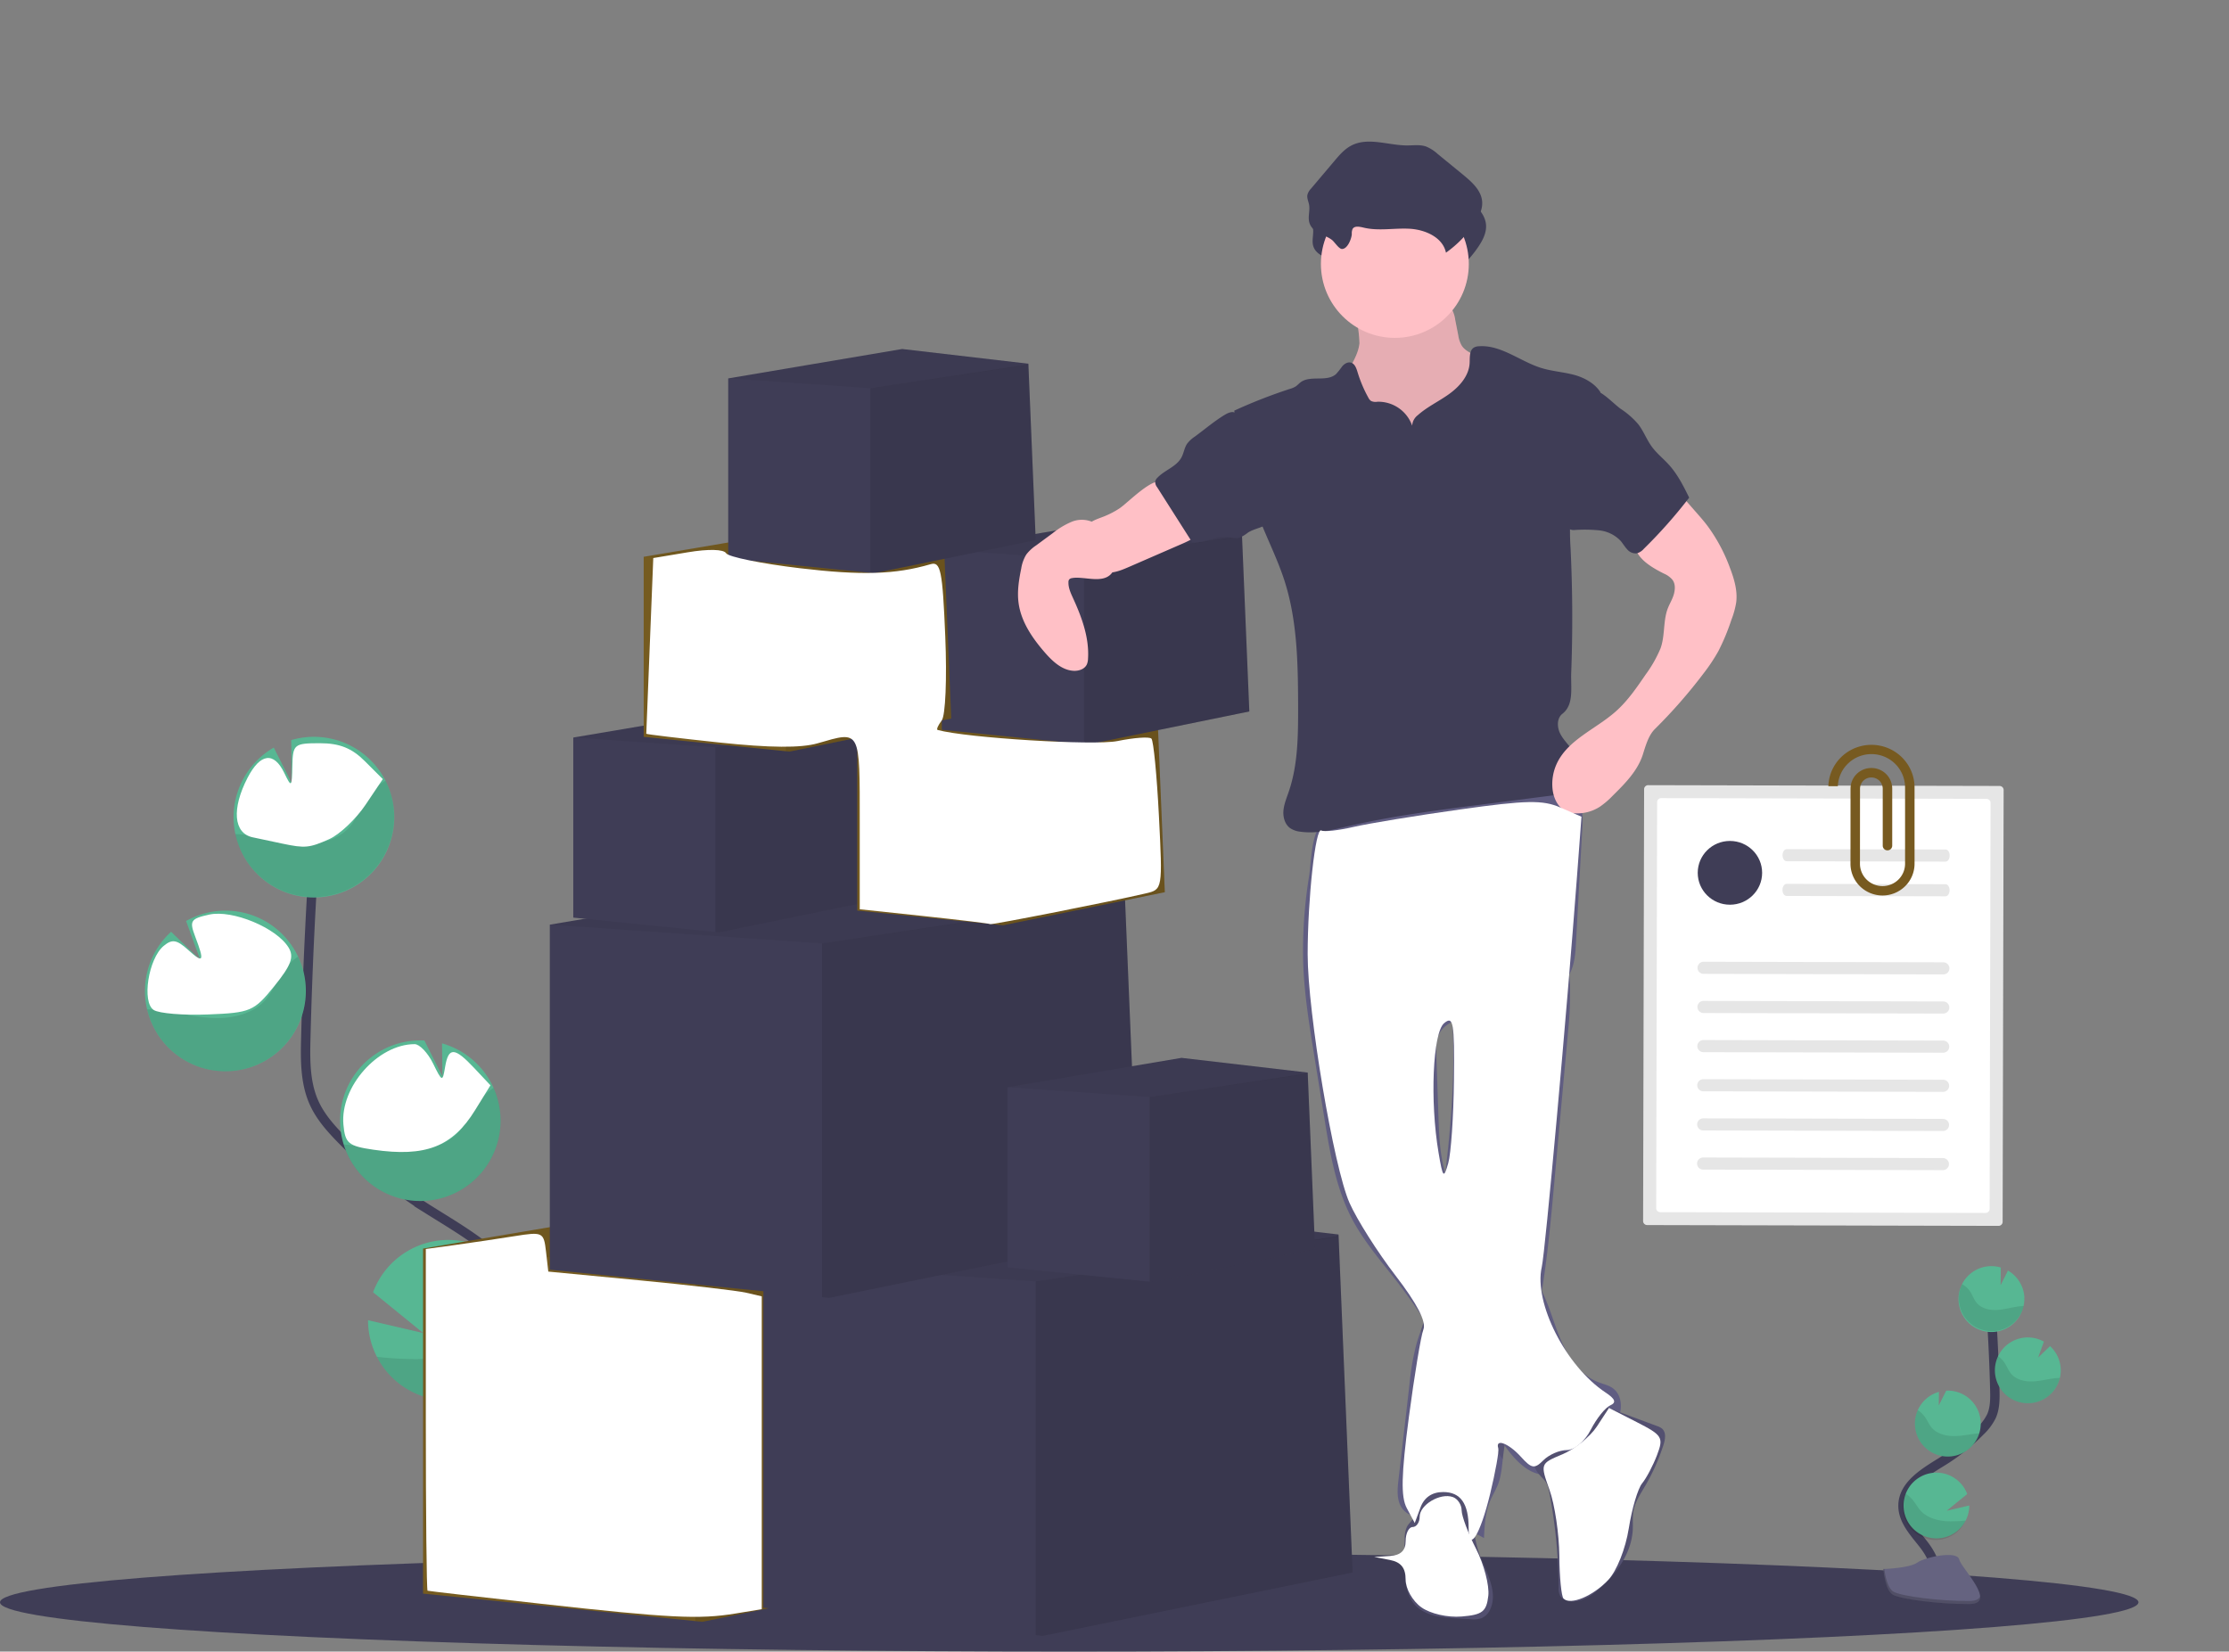 <?xml version="1.0" encoding="UTF-8" standalone="no"?>
<svg
   xmlns:dc="http://purl.org/dc/elements/1.1/"
   xmlns:cc="http://creativecommons.org/ns#"
   xmlns:rdf="http://www.w3.org/1999/02/22-rdf-syntax-ns#"
   xmlns:svg="http://www.w3.org/2000/svg"
   xmlns="http://www.w3.org/2000/svg"
   xmlns:sodipodi="http://sodipodi.sourceforge.net/DTD/sodipodi-0.dtd"
   xmlns:inkscape="http://www.inkscape.org/namespaces/inkscape"
   id="ab82d996-d758-4a94-9ad9-9e4bd5f70489"
   data-name="Layer 1"
   width="949.57"
   height="703.65"
   viewBox="0 0 949.57 703.65"
   version="1.1"
   sodipodi:docname="fundo4.svg"
   inkscape:version="0.92.4 (5da689c313, 2019-01-14)">
  <rect x="0" y="0" width="949.57" height="703.65" fill="#808080" stroke="none"/>
  <defs
     id="defs137" />
  <sodipodi:namedview
     pagecolor="#ffffff"
     bordercolor="#666666"
     borderopacity="1"
     objecttolerance="10"
     gridtolerance="10"
     guidetolerance="10"
     inkscape:pageopacity="0"
     inkscape:pageshadow="2"
     inkscape:window-width="1554"
     inkscape:window-height="836"
     id="namedview135"
     showgrid="false"
     inkscape:zoom="0.33539401"
     inkscape:cx="-151.34425"
     inkscape:cy="459.16147"
     inkscape:window-x="46"
     inkscape:window-y="27"
     inkscape:window-maximized="1"
     inkscape:current-layer="g1651" />
  <title
     id="title2">deliveries</title>
  <ellipse
     cx="455.5"
     cy="682.65"
     rx="455.5"
     ry="21"
     id="ellipse6"
     fill="#3f3d56" />
  <path
     d="M948.7,773c3-5.51-.4-12.26-4.28-17.18s-8.61-10-8.51-16.29c.14-9,9.69-14.31,17.33-19.08a84.8,84.8,0,0,0,15.55-12.51,22.79,22.79,0,0,0,4.79-6.4c1.57-3.52,1.53-7.52,1.43-11.38q-.5-19.26-1.9-38.48"
     stroke-miterlimit="10"
     id="path8"
     stroke-width="4"
     stroke="#3f3d56"
     fill="none"
     transform="translate(-125.21 -98.18)" />
  <path
     d="M987.62,651a14.06,14.06,0,0,0-7-11.5l-3.14,6.22.09-7.52a14,14,0,0,0-18,14.12,14,14,0,0,0,28-1.32Z"
     id="path10"
     fill="#57b793"
     transform="translate(-125.21 -98.18)" />
  <path
     d="M962.59,746a14,14,0,1,1,.67-11.3l-8.76,7.13,9.64-2.24A14,14,0,0,1,962.59,746Z"
     id="path12"
     fill="#57b793"
     transform="translate(-125.21 -98.18)" />
  <path
     d="M955.66,718.71A14,14,0,0,1,941,705.34a13.8,13.8,0,0,1,1.21-6.39,14.06,14.06,0,0,1,9-7.78l-.07,5.79,3.18-6.3h0a14,14,0,0,1,1.31,28.05Z"
     id="path14"
     fill="#57b793"
     transform="translate(-125.21 -98.18)" />
  <path
     d="M989.73,696a14,14,0,0,1-1.32-28,13.9,13.9,0,0,1,7.52,1.78l-2.48,6.8,5.1-4.9a14,14,0,0,1,4.54,9.69,13.69,13.69,0,0,1-.36,3.86A14,14,0,0,1,989.73,696Z"
     id="path16"
     fill="#57b793"
     transform="translate(-125.21 -98.18)" />
  <path
     d="M985.73,654.7c-3.24.36-6.39,1.37-9.64,1.57s-6.82-.58-8.88-3.11c-1.11-1.36-1.66-3.08-2.6-4.56a10,10,0,0,0-3.53-3.33,14,14,0,1,0,26.24,9.32C986.78,654.61,986.25,654.65,985.73,654.7Z"
     id="path18"
     opacity="0.1"
     transform="translate(-125.21 -98.18)" />
  <path
     d="M989.73,696a14,14,0,0,1-13.35-20,10.4,10.4,0,0,1,2.82,2.83c1,1.51,1.6,3.25,2.78,4.64,2.18,2.57,5.92,3.41,9.31,3.25s6.65-1.11,10-1.42c.46,0,.94-.08,1.41-.09A14,14,0,0,1,989.73,696Z"
     id="path20"
     opacity="0.1"
     transform="translate(-125.21 -98.18)" />
  <path
     d="M955.66,718.71A14,14,0,0,1,941,705.34a13.8,13.8,0,0,1,1.21-6.39,11.52,11.52,0,0,1,3,2.85c1.09,1.54,1.77,3.31,3,4.73,2.37,2.64,6.35,3.57,9.94,3.48s6.82-.93,10.28-1.19A14.06,14.06,0,0,1,955.66,718.71Z"
     id="path22"
     opacity="0.1"
     transform="translate(-125.21 -98.18)" />
  <path
     d="M962.59,746A14,14,0,0,1,937,734.5a14.56,14.56,0,0,1,3.08,2.75c1.33,1.63,2.21,3.47,3.76,5,2.87,2.81,7.5,4,11.62,4.08A60.15,60.15,0,0,0,962.59,746Z"
     id="path24"
     opacity="0.1"
     transform="translate(-125.21 -98.18)" />
  <path
     d="M927.54,766.65s11.07-.34,14.41-2.72,17-5.22,17.87-1.4,16.65,19,4.14,19.06-29.06-2-32.39-4S927.54,766.65,927.54,766.65Z"
     id="path26"
     fill="#656380"
     transform="translate(-125.21 -98.18)" />
  <path
     d="M964.18,780.26c-12.5.1-29.06-2-32.39-4-2.53-1.54-3.55-7.09-3.88-9.65l-.37,0s.7,8.93,4,11,19.88,4.08,32.39,4c3.61,0,4.86-1.32,4.79-3.22C968.25,779.52,966.87,780.24,964.18,780.26Z"
     id="path28"
     opacity="0.2"
     transform="translate(-125.21 -98.18)" />
  <path
     d="M319.62,742.15c-7.26-13.44,1-29.9,10.44-41.88s21-24.44,20.75-39.71c-.36-21.94-23.64-34.89-42.24-46.52a206.29,206.29,0,0,1-37.93-30.49c-4.57-4.67-9-9.65-11.66-15.61-3.84-8.58-3.74-18.33-3.49-27.73q1.2-47,4.64-93.82"
     stroke-miterlimit="10"
     id="path30"
     stroke-width="4"
     stroke="#3f3d56"
     fill="none"
     transform="translate(-125.21 -98.18)" />
  <path
     d="M224.76,444.68a34.21,34.21,0,0,1,17.08-28l7.66,15.15-.23-18.34a34.22,34.22,0,1,1-24.51,31.22Z"
     id="path32"
     fill="#57b793"
     transform="translate(-125.21 -98.18)" />
  <path
     d="M285.78,676.24a34.2,34.2,0,0,0,64.59-14,33.76,33.76,0,0,0-2.23-13.88,34.22,34.22,0,0,0-64,.37l21.37,17.38L282,660.64A33.83,33.83,0,0,0,285.78,676.24Z"
     id="path34"
     fill="#57b793"
     transform="translate(-125.21 -98.18)" />
  <path
     d="M302.67,609.82a34.22,34.22,0,0,0,10.85-67.12l.18,14.09L306,541.46h-.09a34.22,34.22,0,0,0-3.19,68.37Z"
     id="path36"
     fill="#57b793"
     transform="translate(-125.21 -98.18)" />
  <path
     d="M219.61,554.55a34.22,34.22,0,1,0-15.12-64l6,16.57L198.1,495.15A34.06,34.06,0,0,0,187,518.77a33.37,33.37,0,0,0,.87,9.42A34.21,34.21,0,0,0,219.61,554.55Z"
     id="path38"
     fill="#57b793"
     transform="translate(-125.21 -98.18)" />
  <path
     d="M229.36,453.8c7.9.87,15.58,3.32,23.5,3.81s16.63-1.4,21.64-7.56c2.7-3.32,4.05-7.52,6.33-11.14a24.28,24.28,0,0,1,8.62-8.11,34.22,34.22,0,1,1-64,22.71C226.78,453.57,228.08,453.66,229.36,453.8Z"
     id="path40"
     opacity="0.1"
     transform="translate(-125.21 -98.18)" />
  <path
     d="M219.61,554.55a34.24,34.24,0,0,0,32.55-48.8,25.31,25.31,0,0,0-6.88,6.88c-2.44,3.68-3.91,7.93-6.78,11.31-5.33,6.26-14.43,8.31-22.69,7.94s-16.23-2.73-24.45-3.48c-1.14-.1-2.3-.18-3.45-.21A34.21,34.21,0,0,0,219.61,554.55Z"
     id="path42"
     opacity="0.1"
     transform="translate(-125.21 -98.18)" />
  <path
     d="M302.67,609.82a34.21,34.21,0,0,0,32.82-48.17,27.67,27.67,0,0,0-7.23,7c-2.66,3.75-4.32,8.07-7.43,11.53-5.77,6.43-15.47,8.7-24.22,8.49-8.47-.18-16.63-2.26-25.05-2.91A34.24,34.24,0,0,0,302.67,609.82Z"
     id="path44"
     opacity="0.1"
     transform="translate(-125.21 -98.18)" />
  <path
     d="M285.78,676.24a34.2,34.2,0,0,0,64.59-14,33.76,33.76,0,0,0-2.23-13.88,34.26,34.26,0,0,0-7.5,6.69c-3.25,4-5.4,8.46-9.16,12.16-7,6.86-18.29,9.7-28.34,10A146.77,146.77,0,0,1,285.78,676.24Z"
     id="path46"
     opacity="0.1"
     transform="translate(-125.21 -98.18)" />
  <polygon
     points="431.22 663.95 299.22 690.95 296.22 690.65 180.22 678.95 180.22 531.95 322.22 507.95 425.22 519.95 425.25 520.6 425.26 520.92 431.22 663.95"
     id="polygon48"
     fill="#755b20" />
  <polygon
     points="431.22 663.95 299.22 690.95 296.22 690.65 296.22 539.95 425.25 520.6 431.22 663.95"
     id="polygon50"
     opacity="0.1" />
  <polygon
     points="425.26 520.92 425.22 520.95 296.22 539.95 180.22 531.95 322.22 507.95 425.22 519.95 425.25 520.6 425.26 520.92"
     id="polygon52"
     opacity="0.05" />
  <polygon
     points="576.22 669.95 444.22 696.95 441.22 696.65 325.22 684.95 325.22 537.95 467.22 513.95 570.22 525.95 570.25 526.6 570.26 526.92 576.22 669.95"
     id="polygon54"
     fill="#3f3d56" />
  <polygon
     points="576.22 669.95 444.22 696.95 441.22 696.65 441.22 545.95 570.25 526.6 576.22 669.95"
     id="polygon56"
     opacity="0.1" />
  <polygon
     points="570.26 526.92 570.22 526.95 441.22 545.95 325.22 537.95 467.22 513.95 570.22 525.95 570.25 526.6 570.26 526.92"
     id="polygon58"
     opacity="0.05" />
  <polygon
     points="485.22 525.95 353.22 552.95 350.22 552.65 234.22 540.95 234.22 393.95 376.22 369.95 479.22 381.95 479.25 382.6 479.26 382.92 485.22 525.95"
     id="polygon60"
     fill="#3f3d56" />
  <polygon
     points="485.22 525.95 353.22 552.95 350.22 552.65 350.22 401.95 479.25 382.6 485.22 525.95"
     id="polygon62"
     opacity="0.1" />
  <polygon
     points="479.26 382.92 479.22 382.95 350.22 401.95 234.22 393.95 376.22 369.95 479.22 381.95 479.25 382.6 479.26 382.92"
     id="polygon64"
     opacity="0.05" />
  <polygon
     points="560.22 532.11 491.33 546.21 489.76 546.05 429.22 539.94 429.22 463.22 503.33 450.69 557.09 456.96 557.11 457.3 557.11 457.46 560.22 532.11"
     id="polygon66"
     fill="#3f3d56" />
  <polygon
     points="560.22 532.11 491.33 546.21 489.76 546.05 489.76 467.4 557.11 457.3 560.22 532.11"
     id="polygon68"
     opacity="0.1" />
  <polygon
     points="557.11 457.46 557.09 457.48 489.76 467.4 429.22 463.22 503.33 450.69 557.09 456.96 557.11 457.3 557.11 457.46"
     id="polygon70"
     opacity="0.05" />
  <polygon
     points="375.22 383.11 306.33 397.2 304.76 397.05 244.22 390.94 244.22 314.22 318.33 301.69 372.09 307.96 372.11 308.3 372.11 308.46 375.22 383.11"
     id="polygon72"
     fill="#3f3d56" />
  <polygon
     points="375.22 383.11 306.33 397.2 304.76 397.05 304.76 318.4 372.11 308.3 375.22 383.11"
     id="polygon74"
     opacity="0.1" />
  <polygon
     points="372.11 308.46 372.09 308.48 304.76 318.4 244.22 314.22 318.33 301.69 372.09 307.96 372.11 308.3 372.11 308.46"
     id="polygon76"
     opacity="0.05" />
  <polygon
     points="496.22 380.11 427.33 394.2 425.76 394.05 365.22 387.94 365.22 311.22 439.33 298.69 493.09 304.96 493.11 305.3 493.11 305.46 496.22 380.11"
     id="polygon78"
     fill="#755b20" />
  <polygon
     points="496.22 380.11 427.33 394.2 425.76 394.05 425.76 315.4 493.11 305.3 496.22 380.11"
     id="polygon80"
     opacity="0.1" />
  <polygon
     points="493.11 305.46 493.09 305.48 425.76 315.4 365.22 311.22 439.33 298.69 493.09 304.96 493.11 305.3 493.11 305.46"
     id="polygon82"
     opacity="0.05" />
  <polygon
     points="532.22 303.11 463.33 317.2 461.76 317.05 401.22 310.94 401.22 234.22 475.33 221.69 529.09 227.96 529.11 228.3 529.11 228.46 532.22 303.11"
     id="polygon84"
     fill="#3f3d56" />
  <polygon
     points="532.22 303.11 463.33 317.2 461.76 317.05 461.76 238.4 529.11 228.3 532.22 303.11"
     id="polygon86"
     opacity="0.1" />
  <polygon
     points="529.11 228.46 529.09 228.48 461.76 238.4 401.22 234.22 475.33 221.69 529.09 227.96 529.11 228.3 529.11 228.46"
     id="polygon88"
     opacity="0.05" />
  <path
     d="M704.35,244.45c-.73,6.5-5.69,11.74-7.53,18-2.76,9.45,2,19.6,8.56,27A59.77,59.77,0,0,0,747,309.19a17.91,17.91,0,0,0,6.88-.75,14.94,14.94,0,0,0,5.23-3.58c4.92-4.95,7.57-11.8,8.62-18.71s.65-13.94.24-20.91a11.83,11.83,0,0,0-.78-4.22,10.72,10.72,0,0,0-2.71-3.33,63,63,0,0,0-11.65-8.47c-1.8-1-3.73-2-4.88-3.73a12.21,12.21,0,0,1-1.51-4.47l-1.29-6.56a12.86,12.86,0,0,0-1.89-5.32c-2.27-3.06-6.62-3.48-10.43-3.63l-14-.55c-4.35-.17-10.07-1.42-14.32-.56-4,.79-2.65,4.45-1.93,7.77A56.18,56.18,0,0,1,704.35,244.45Z"
     id="path90"
     fill="#ffc0c6"
     transform="translate(-125.21 -98.18)" />
  <path
     d="M704.35,244.45c-.73,6.5-5.69,11.74-7.53,18-2.76,9.45,2,19.6,8.56,27A59.77,59.77,0,0,0,747,309.19a17.91,17.91,0,0,0,6.88-.75,14.94,14.94,0,0,0,5.23-3.58c4.92-4.95,7.57-11.8,8.62-18.71s.65-13.94.24-20.91a11.83,11.83,0,0,0-.78-4.22,10.72,10.72,0,0,0-2.71-3.33,63,63,0,0,0-11.65-8.47c-1.8-1-3.73-2-4.88-3.73a12.21,12.21,0,0,1-1.51-4.47l-1.29-6.56a12.86,12.86,0,0,0-1.89-5.32c-2.27-3.06-6.62-3.48-10.43-3.63l-14-.55c-4.35-.17-10.07-1.42-14.32-.56-4,.79-2.65,4.45-1.93,7.77A56.18,56.18,0,0,1,704.35,244.45Z"
     id="path92"
     opacity="0.1"
     transform="translate(-125.21 -98.18)" />
  <path
     d="M793.26,537.21l-5.94,65.12c-1.55,17.08-3.13,34.23-6.17,51.09-1,5.81-2.28,11.59-3.74,17.32-4.06,15.91-9.95,31.46-11.85,47.77-.06.47-.11,1-.16,1.43-.39,3.6-.73,7.24-2,10.6-1,2.49-2.41,4.76-3.44,7.22-2,4.92-2.32,10.36-2.57,15.69a67.64,67.64,0,0,0-23.29-8c-4-.59-8.35-1-11-4-3-3.26-2.65-8.25-2.15-12.63q2.36-20.4,4.7-40.78a106.28,106.28,0,0,1,3-17.32c.54-1.89,1.19-3.75,1.85-5.61.91-2.56,1.83-5.12,2.52-7.75A93.33,93.33,0,0,0,735,644.53c1.61-13.68,3.55-27.33,5.25-41l.09-.72c2.55-20.72,4.49-41.54,3.93-62.41-.08-3.09-.21-6.18-.41-9.28-.28-4.49-.69-6.87,3-9.68,4.11-3.1,9.52-5.27,14.22-7.3,2.53-1.1,30.39-11,31-8.82a54.29,54.29,0,0,1,2,14.22A158.22,158.22,0,0,1,793.26,537.21Z"
     id="path94"
     fill="#605d82"
     transform="translate(-125.21 -98.18)" />
  <path
     d="M781.15,653.42c-1,5.81-2.28,11.59-3.74,17.32-4.06,15.91-9.95,31.46-11.85,47.77-.06.47-.11,1-.16,1.43-12.42-17.74-22.88-36.82-35-54.75.91-2.56,1.83-5.12,2.52-7.75A93.33,93.33,0,0,0,735,644.53c1.61-13.68,3.55-27.33,5.25-41l.09-.72a42.47,42.47,0,0,0,3,8.41c8.14,16.54,27.48,24.9,36.94,40.73Q780.75,652.69,781.15,653.42Z"
     id="path96"
     opacity="0.1"
     transform="translate(-125.21 -98.18)" />
  <path
     d="M680.37,508c.41,13.26,2.53,26.41,4.65,39.51l4.37,27c2.39,14.8,4.89,29.89,11.89,43.14,5.24,9.92,12.78,18.38,19.61,27.27,16.78,21.86,29.39,46.63,45.3,69.13,4.63,6.54,11.24,13.62,19.13,12.25,5.18-.89,8.94-5.21,13-8.53,4.8-3.92,10.58-6.79,14.36-11.71s4.52-13.08-.6-16.58c-1.75-1.19-3.88-1.64-5.86-2.4-7.93-3-13.07-10.76-16.33-18.6s-5.25-16.25-9.6-23.54c-9.46-15.83-28.81-24.19-36.95-40.74-4.56-9.26-5-20-5.34-30.27l-.89-26.31c-.1-2.88-.17-5.87,1-8.5,3.11-7,12.51-7.66,20.13-8.55a68.75,68.75,0,0,0,24.67-7.78c4.39-2.37,8.67-5.39,11-9.79,2.14-4,2.43-8.71,2.68-13.25l2.64-47.69c.23-4.1.43-8.35-1-12.19-3.63-9.66-15.83-12.82-26.14-12.36-19.18.86-36.88,9.11-55,14.69-4.49,1.38-9,2.62-13.63,3.55-4,.81-9,.48-12.84,1.78-6.88,2.32-6.71,17.38-7.68,23.62A198.29,198.29,0,0,0,680.37,508Z"
     id="path98"
     fill="#605d82"
     transform="translate(-125.21 -98.18)" />
  <path
     d="M782.72,728.32c1.69,1.71,2.24,4.21,2.68,6.57a224.15,224.15,0,0,1,3.8,39.71,6.58,6.58,0,0,0,.71,3.6,4.59,4.59,0,0,0,1.87,1.5c4.89,2.33,10.56-.92,14.64-4.49,7.55-6.61,13.94-15.49,14.37-25.52.11-2.58-.18-5.19.27-7.74.66-3.78,2.87-7.07,4.81-10.37a88.05,88.05,0,0,0,8-17.82c.74-2.34,1.24-5.28-.6-6.91a6.43,6.43,0,0,0-2.17-1.13L809,697.52c-1.92-.71-6.68,11.52-7.43,12.86-1.85,3.27-3.69,5.12-7.4,5.88s-8.29-.34-11.83,1.55C776.34,721,779.33,724.91,782.72,728.32Z"
     id="path100"
     fill="#535070"
     transform="translate(-125.21 -98.18)" />
  <path
     d="M748.64,735.87a6.73,6.73,0,0,0-1.68-2.13,7.53,7.53,0,0,0-3.39-1.15c-4.2-.72-9.18-1.19-12.09,1.94-2.72,2.93-2.25,7.7-4.52,11-.72,1-1.7,1.9-2.32,3a11.26,11.26,0,0,0-1,5.38c-.12,5.09-.24,10.2.12,15.28.29,4.26,1,8.73,3.67,12.07,4.28,5.36,12,6.13,18.84,6.47l5.55.29a11,11,0,0,0,4.54-.42,7.45,7.45,0,0,0,3.92-4.31c2.89-7.18-1.68-14.91-4.5-22.11C752.53,752.89,753.11,743.7,748.64,735.87Z"
     id="path102"
     fill="#535070"
     transform="translate(-125.21 -98.18)" />
  <path
     d="M702.75,207.8a4.53,4.53,0,0,1,.31-2.14c.81-1.43,2.93-1,4.53-.64,6.43,1.62,13.21.15,19.84.53s14.09,3.69,15.42,10.19a48.21,48.21,0,0,0,12.23-12.56c1.84-2.75,3.44-5.9,3.19-9.2-.36-4.76-4.35-8.32-8-11.34l-11-9a16.71,16.71,0,0,0-4.94-3.14c-2.54-.87-5.32-.45-8-.45-8,0-16.58-3.65-23.71,0-3,1.53-5.23,4.16-7.39,6.72l-9.83,11.64a6.21,6.21,0,0,0-1.58,2.67c-.28,1.42.45,2.82.71,4.25.46,2.6-.66,5.38.2,7.88,1.43,4.14,6.47,4.73,9.55,7.11,1.14.88,2.94,3.89,4.31,3.85C701,214.12,702.68,209.72,702.75,207.8Z"
     id="path104"
     fill="#3f3d56"
     transform="translate(-125.21 -98.18)" />
  <circle
     cx="594.22"
     cy="112.45"
     r="31.5"
     id="circle106"
     fill="#ffc0c6" />
  <path
     d="M726.81,279.56A15.26,15.26,0,0,0,712,269.34a4.45,4.45,0,0,1-2.74-.35,3.79,3.79,0,0,1-1.13-1.4,55.73,55.73,0,0,1-4.59-10.86c-.5-1.67-1.19-3.64-2.88-4.07-1.36-.35-2.75.53-3.66,1.6a35,35,0,0,1-2.62,3.29c-4,3.54-11,.31-15.19,3.56-.69.53-1.26,1.21-2,1.7a9.1,9.1,0,0,1-2.31,1A221.38,221.38,0,0,0,651,273.14c2.8,16.84,5.66,34,12.22,49.75,3.12,7.5,6.65,14.85,9.15,22.58,5.54,17.13,5.78,35.46,5.85,53.47,0,12.32,0,24.9-4,36.56-.9,2.64-2,5.26-2.25,8s.57,5.84,2.82,7.48a9.51,9.51,0,0,0,4.35,1.53c6.91,1,13.87-.82,20.67-2.4,18.23-4.22,36.83-6.64,55.38-9l31.1-4a18.19,18.19,0,0,0,6.44-1.67c5.69-3.11,6.23-11.67,2.69-17.11-1.69-2.61-4.08-4.75-5.51-7.51s-1.54-6.64.91-8.55c5-3.9,3.5-11.13,3.74-17.45q1-26.52-.27-53a103.72,103.72,0,0,1-.18-11c.35-6.22,1.89-12.31,3.43-18.36l9.45-37.2c-2.47-3.9-7.2-6.38-11.67-7.5s-9.14-1.45-13.55-2.82c-9-2.8-17.08-9.9-26.51-9.24a4.85,4.85,0,0,0-2.06.5c-2.12,1.21-1.79,4.27-1.92,6.71-.3,5.41-4.28,9.92-8.66,13.09s-9.4,5.47-13.43,9.08A6,6,0,0,0,726.81,279.56Z"
     id="path108"
     fill="#3f3d56"
     transform="translate(-125.21 -98.18)" />
  <path
     d="M602,314.85a37,37,0,0,1-6.62,3.41c-2.2.87-4.55,1.56-6.35,3.08a10.05,10.05,0,0,0-2.21,2.73A12.13,12.13,0,0,0,598,342.14c2.89-.15,5.62-1.32,8.27-2.47L628.49,330c3.76-1.63,7.82-3.53,9.6-7.23a1.74,1.74,0,0,0,.22-1.15,1.89,1.89,0,0,0-.92-1,49.77,49.77,0,0,1-12.93-12.2c-.91-1.24-2-4.16-3.32-4.91C616.44,300.9,605.77,312.41,602,314.85Z"
     id="path110"
     fill="#ffc0c6"
     transform="translate(-125.21 -98.18)" />
  <path
     d="M839.52,307l8.19,9.36c1.76,2,3.52,4,5.12,6.16a71.67,71.67,0,0,1,9.38,17.67c1.78,4.67,3.26,9.65,2.64,14.61a36,36,0,0,1-2.05,7.43,91.86,91.86,0,0,1-5.57,13.4A76.26,76.26,0,0,1,851,385a219.1,219.1,0,0,1-20.77,23.75c-2.8,2.77-4,7.26-5.19,11-2.25,6.91-7.6,12.3-12.77,17.4a35.19,35.19,0,0,1-5.49,4.72,17.8,17.8,0,0,1-10,2.84,11,11,0,0,1-4.49-.93c-3.54-1.68-5.34-5.77-5.71-9.67a20.7,20.7,0,0,1,1.72-10.36c4.7-10.41,16.77-14.92,25.3-22.52,5-4.45,8.83-10.05,12.61-15.58a54.05,54.05,0,0,0,6.37-11.17c1.9-5.09,1.16-11.11,2.83-16.27.7-2.19,2-4.16,2.71-6.33s.95-4.74-.38-6.61a9.55,9.55,0,0,0-3.71-2.72c-5.45-2.76-11.55-6.32-12.59-12.35a13.22,13.22,0,0,1,2.44-9.43,39,39,0,0,1,6.87-7.2C833.12,311.43,837.13,309.06,839.52,307Z"
     id="path112"
     fill="#ffc0c6"
     transform="translate(-125.21 -98.18)" />
  <path
     d="M596.74,327.91c-1.44-2.92-3.25-5.9-6.17-7.35a11.36,11.36,0,0,0-9,0,34.12,34.12,0,0,0-7.88,4.76l-7.06,5.21a17.37,17.37,0,0,0-4.19,3.87,16.11,16.11,0,0,0-2.18,6c-1,4.87-1.81,9.88-1.11,14.81,1.12,8,5.92,14.92,11.2,21,3.3,3.78,7.38,7.6,12.4,7.77,2.17.07,4.58-.79,5.48-2.76a6.83,6.83,0,0,0,.49-2.46c.54-8.88-2.64-17.55-6.34-25.64-1-2.2-2.08-4.48-2-6.89a1.86,1.86,0,0,1,.3-1.16,1.94,1.94,0,0,1,1.2-.59c5.07-1,13.81,2.94,17.36-2.69C601.54,338.07,598.38,331.22,596.74,327.91Z"
     id="path114"
     fill="#ffc0c6"
     transform="translate(-125.21 -98.18)" />
  <path
     d="M701.09,197.89a4.66,4.66,0,0,1,.32-2.14c.81-1.44,2.93-1,4.53-.64,6.43,1.62,13.21.15,19.84.53s14.08,3.69,15.42,10.19a48.53,48.53,0,0,0,12.23-12.56c1.84-2.76,3.44-5.91,3.19-9.21-.36-4.76-4.36-8.32-8-11.33l-11-9a16.66,16.66,0,0,0-4.93-3.14c-2.55-.87-5.32-.45-8-.45-8,0-16.58-3.65-23.71,0-3,1.53-5.23,4.16-7.39,6.72l-9.84,11.64a6.23,6.23,0,0,0-1.57,2.67c-.28,1.42.45,2.82.71,4.25.46,2.6-.66,5.38.2,7.87,1.43,4.15,6.47,4.74,9.55,7.12,1.14.88,2.94,3.89,4.31,3.85C699.32,204.21,701,199.81,701.09,197.89Z"
     id="path116"
     fill="#3f3d56"
     transform="translate(-125.21 -98.18)" />
  <path
     d="M634.19,284.21a13.06,13.06,0,0,0-3.3,3.07c-1.15,1.75-1.39,4-2.38,5.8-2.12,3.94-7.09,5.35-10.18,8.58a3.19,3.19,0,0,0-1,1.68,3.71,3.71,0,0,0,.83,2.42l14.94,23.48c5,.44,9.74-2.68,14.72-2.26,1.85.15,3.76.79,5.54.24a16.1,16.1,0,0,0,3.55-2.17c3-1.88,6.92-2.1,9.41-4.57s2.7-6.1,2.67-9.47a37.37,37.37,0,0,0-.89-8.7c-2.2-9-9.09-15.94-13.41-23.92-2.11-3.89-3.25-6.16-7.7-3.49S638.4,281.13,634.19,284.21Z"
     id="path118"
     fill="#3f3d56"
     transform="translate(-125.21 -98.18)" />
  <path
     d="M815.6,272.34a35.07,35.07,0,0,1,7.52,6.58c2.27,2.93,3.56,6.53,5.75,9.53s5,5.16,7.4,7.84c3.65,4.06,6.12,9,8.54,13.91A208.6,208.6,0,0,1,825.49,332a6.19,6.19,0,0,1-2.94,1.92,4.71,4.71,0,0,1-4.14-1.69c-1.08-1.12-1.84-2.52-2.87-3.69a14.75,14.75,0,0,0-9.13-4.41,62.72,62.72,0,0,0-10.35-.15,4,4,0,0,1-2.21-.37,3.65,3.65,0,0,1-1.2-1.38c-4-6.88-2.75-15.52-1.32-23.38l3.27-18a40.44,40.44,0,0,1,2.73-10c1.24-2.65,4-7.15,7.42-6.35S812.71,270.26,815.6,272.34Z"
     id="path120"
     fill="#3f3d56"
     transform="translate(-125.21 -98.18)" />
  <polygon
     points="405.22 306.11 336.33 320.2 334.76 320.05 274.22 313.94 274.22 237.22 348.33 224.69 402.09 230.96 402.11 231.3 402.11 231.46 405.22 306.11"
     id="polygon122"
     fill="#755b20" />
  <polygon
     points="405.22 306.11 336.33 320.2 334.76 320.05 334.76 241.4 402.11 231.3 405.22 306.11"
     id="polygon124"
     opacity="0.1" />
  <polygon
     points="402.11 231.46 402.09 231.48 334.76 241.4 274.22 237.22 348.33 224.69 402.09 230.96 402.11 231.3 402.11 231.46"
     id="polygon126"
     opacity="0.05" />
  <polygon
     points="441.22 230.11 372.33 244.21 370.76 244.05 310.22 237.94 310.22 161.22 384.33 148.69 438.09 154.96 438.11 155.3 438.11 155.46 441.22 230.11"
     id="polygon128"
     fill="#3f3d56" />
  <polygon
     points="441.22 230.11 372.33 244.21 370.76 244.05 370.76 165.4 438.11 155.3 441.22 230.11"
     id="polygon130"
     opacity="0.1" />
  <polygon
     points="438.11 155.46 438.09 155.48 370.76 165.4 310.22 161.22 384.33 148.69 438.09 154.96 438.11 155.3 438.11 155.46"
     id="polygon132"
     opacity="0.05" />
  <path
     style="fill:#ffffff;fill-opacity:1;stroke-width:2.982"
     d="m 393.835,390.316 -27.58,-2.934 v -36.861 c 0,-40.119 0.502,-39.17 -17.909,-33.853 -7.128,2.058 -20.298,1.96 -41.722,-0.312 -17.219,-1.826 -31.306,-3.515 -31.306,-3.753 0,-0.239 0.671,-17.178 1.491,-37.643 l 1.491,-37.209 14.64,-2.445 c 8.875,-1.483 15.332,-1.326 16.399,0.397 0.967,1.563 15.033,4.427 31.258,6.364 26.408,3.152 40.748,2.715 55.879,-1.705 4.245,-1.24 5.049,2.735 6.211,30.72 0.752,18.119 0.092,33.771 -1.514,35.871 -1.567,2.05 -2.349,3.867 -1.738,4.037 12.1,3.382 66.678,6.747 76.606,4.724 7.085,-1.444 13.599,-1.909 14.474,-1.034 0.876,0.876 2.311,15.69 3.191,32.921 1.59,31.155 1.559,31.339 -5.529,33.007 -13.991,3.291 -65.933,13.547 -66.343,13.099 -0.229,-0.251 -12.828,-1.777 -27.997,-3.39 z"
     id="path145"
     inkscape:connector-curvature="0" />
  <path
     style="fill:#ffffff;fill-opacity:1;stroke-width:2.982"
     d="m 230.595,683.285 c -26.238,-2.907 -48.041,-5.418 -48.45,-5.579 -0.41,-0.161 -0.745,-32.983 -0.745,-72.937 v -72.643 l 12.672,-1.739 c 6.969,-0.957 18.27,-2.635 25.112,-3.731 12.025,-1.925 12.473,-1.706 13.417,6.552 l 0.977,8.543 38.76,3.713 c 21.318,2.042 41.779,4.416 45.469,5.275 l 6.709,1.561 v 66.638 66.638 l -11.181,1.848 c -15.483,2.559 -27.873,1.939 -82.739,-4.14 z"
     id="path147"
     inkscape:connector-curvature="0" />
  <path
     style="fill:#ffffff;fill-opacity:1;stroke-width:2.982"
     d="m 120.277,359.413 c -3.28,-0.694 -8.982,-1.905 -12.672,-2.692 -8.089,-1.726 -8.977,-12.136 -2.16,-25.319 5.43,-10.5 11.235,-11.273 15.665,-2.088 3.052,6.328 3.247,6.158 3.437,-2.982 0.192,-9.226 0.754,-9.69 11.721,-9.69 8.388,0 13.597,2.078 19.162,7.643 l 7.643,7.643 -7.385,10.992 c -4.062,6.046 -11.008,12.609 -15.435,14.585 -8.456,3.774 -10.317,3.951 -19.976,1.909 z"
     id="path149"
     inkscape:connector-curvature="0" />
  <path
     style="fill:#ffffff;fill-opacity:1;stroke-width:2.982"
     d="m 65.47,430.292 c -5.149,-3.348 -2.259,-21.89 4.255,-27.296 3.603,-2.99 5.573,-2.676 10.357,1.653 6.641,6.01 7.147,5.088 3.077,-5.616 -2.558,-6.727 -1.982,-7.631 5.976,-9.378 9.899,-2.174 28.704,5.642 33.812,14.053 2.415,3.977 1.104,7.519 -6.07,16.399 -8.691,10.757 -10.108,11.364 -28.218,12.095 -10.487,0.423 -20.922,-0.436 -23.188,-1.91 z"
     id="path153"
     inkscape:connector-curvature="0" />
  <path
     style="fill:#ffffff;fill-opacity:1;stroke-width:2.982"
     d="m 159.037,489.819 c -10.628,-1.548 -12.015,-2.71 -12.737,-10.681 -1.455,-16.048 14.686,-34.288 30.342,-34.288 2.09,0 5.614,3.69 7.83,8.199 3.906,7.946 4.066,7.992 5.158,1.491 1.44,-8.568 3.999,-8.451 12.472,0.568 l 6.836,7.276 -6.583,10.651 c -9.613,15.554 -21.128,20.015 -43.319,16.784 z"
     id="path155"
     inkscape:connector-curvature="0" />
  <path
     style="fill:#ffffff;fill-opacity:1;stroke-width:2.982"
     d="m 625.652,650.998 c 0,-10.451 -3.452,-15.328 -10.851,-15.328 -4.74,0 -8.072,2.273 -9.672,6.598 l -2.441,6.598 -3.388,-6.331 c -2.568,-4.798 -2.353,-14.177 0.885,-38.733 2.35,-17.821 5.139,-34.656 6.196,-37.411 1.279,-3.334 -2.71,-11.029 -11.924,-23.004 -7.616,-9.897 -16.417,-23.806 -19.559,-30.909 -6.762,-15.287 -17.822,-81.008 -17.822,-105.902 0,-23.705 3.359,-54.273 5.799,-52.766 1.091,0.675 7.277,-5e-4 13.746,-1.5 6.469,-1.5 26.921,-4.855 45.449,-7.457 28.211,-3.961 35.147,-4.094 42.669,-0.817 l 8.982,3.913 -1.897,25.343 c -4.394,58.701 -13.534,160.037 -15.021,166.536 -3.482,15.216 10.272,42.259 27.181,53.445 4.14,2.739 4.7,4.289 1.981,5.487 -2.084,0.918 -5.808,5.573 -8.276,10.345 -2.569,4.968 -6.911,8.675 -10.16,8.675 -3.12,0 -7.627,1.954 -10.015,4.342 -3.801,3.801 -4.999,3.615 -9.62,-1.491 -5.221,-5.77 -10.969,-7.919 -9.618,-3.596 0.385,1.23 -1.187,10.014 -3.491,19.519 -4.244,17.504 -9.134,25.237 -9.134,14.443 z M 619.392,460.138 c 0.261,-24.521 -0.251,-27.49 -4.175,-24.233 -4.852,4.027 -6.113,33.151 -2.388,55.159 1.835,10.844 2.211,11.25 4.142,4.472 1.168,-4.1 2.258,-20.029 2.421,-35.398 z"
     id="path159"
     inkscape:connector-curvature="0" />
  <path
     style="fill:#ffffff;fill-opacity:1;stroke-width:2.982"
     d="m 666.076,681.063 c -0.915,-0.915 -1.722,-9.155 -1.794,-18.311 -0.072,-9.156 -1.941,-21.721 -4.153,-27.921 -4.017,-11.26 -4.01,-11.279 5.485,-15.246 5.229,-2.185 11.83,-7.518 14.67,-11.852 l 5.163,-7.88 11.764,6.001 c 10.994,5.609 11.563,6.53 8.691,14.084 -1.69,4.445 -4.546,9.857 -6.346,12.026 -1.8,2.169 -4.356,10.795 -5.68,19.168 -1.377,8.708 -5.116,18.107 -8.736,21.962 -6.493,6.911 -16.103,10.929 -19.063,7.969 z"
     id="path161"
     inkscape:connector-curvature="0" />
  <path
     style="fill:#ffffff;fill-opacity:1;stroke-width:2.982"
     d="m 605.527,684.801 c -3.74,-2.646 -6.709,-7.877 -6.709,-11.823 0,-4.969 -1.999,-7.462 -6.709,-8.37 l -6.709,-1.292 6.709,-0.406 c 4.585,-0.278 6.709,-2.293 6.709,-6.369 0,-3.28 1.342,-5.963 2.982,-5.963 1.64,0 2.982,-1.965 2.982,-4.367 0,-5.115 8.788,-10.326 14.162,-8.398 2.05,0.735 3.727,3.291 3.727,5.679 0,2.388 2.763,9.758 6.139,16.377 3.377,6.619 5.725,15.622 5.218,20.007 -0.78,6.75 -2.522,8.103 -11.357,8.822 -6.011,0.489 -13.28,-1.163 -17.144,-3.896 z"
     id="path163"
     inkscape:connector-curvature="0" />
  <g
     id="g1651"
     transform="translate(-1113.034,-22.626)">
    <path
       id="path1530"
       d="m 1815.179,357.14 a 1.739,1.721 0 0 0 -1.741,1.715 l -0.427,183.98 a 1.739,1.721 0 0 0 1.732,1.723 l 149.686,0.341 a 1.739,1.721 0 0 0 1.741,-1.715 l 0.427,-183.98 a 1.739,1.721 0 0 0 -1.732,-1.723 z"
       inkscape:connector-curvature="0"
       style="fill:#e6e6e6;stroke-width:0.362" />
    <path
       id="path1532"
       d="m 1820.723,362.655 a 1.739,1.721 0 0 0 -1.74,1.715 l -0.402,172.976 a 1.739,1.721 0 0 0 1.732,1.723 l 138.573,0.316 a 1.739,1.721 0 0 0 1.74,-1.715 l 0.402,-172.976 a 1.739,1.721 0 0 0 -1.733,-1.723 z"
       inkscape:connector-curvature="0"
       style="fill:#ffffff;stroke-width:0.362" />
    <path
       id="path1534"
       d="m 1940.889,437.767 -102.106,-0.233 a 2.605,2.579 0 1 1 0.013,-5.158 l 102.106,0.233 a 2.605,2.579 0 0 1 -0.013,5.158 z"
       inkscape:connector-curvature="0"
       style="fill:#e6e6e6;stroke-width:0.362" />
    <path
       id="path1536"
       d="m 1941.877,389.711 -67.741,-0.154 c -0.954,-0.002 -1.725,-1.159 -1.722,-2.583 0,-1.424 0.78,-2.577 1.734,-2.575 l 67.741,0.154 c 0.954,0.002 1.725,1.159 1.722,2.583 0,1.424 -0.78,2.577 -1.734,2.575 z"
       inkscape:connector-curvature="0"
       style="fill:#e6e6e6;stroke-width:0.362" />
    <path
       id="path1538"
       d="m 1941.843,404.498 -67.74,-0.154 c -0.954,-0.002 -1.726,-1.159 -1.722,-2.583 0,-1.424 0.78,-2.577 1.734,-2.575 l 67.74,0.154 c 0.955,0.002 1.726,1.159 1.722,2.583 0,1.424 -0.779,2.577 -1.734,2.575 z"
       inkscape:connector-curvature="0"
       style="fill:#e6e6e6;stroke-width:0.362" />
    <path
       id="path1540"
       d="m 1940.85,454.446 -102.106,-0.233 a 2.605,2.579 0 0 1 0.013,-5.158 l 102.106,0.233 a 2.605,2.579 0 0 1 -0.013,5.158 z"
       inkscape:connector-curvature="0"
       style="fill:#e6e6e6;stroke-width:0.362" />
    <path
       id="path1542"
       d="m 1940.811,471.125 -102.106,-0.233 a 2.605,2.579 0 1 1 0.013,-5.158 l 102.106,0.233 a 2.605,2.579 0 1 1 -0.013,5.158 z"
       inkscape:connector-curvature="0"
       style="fill:#e6e6e6;stroke-width:0.362" />
    <path
       id="path1544"
       d="m 1940.773,487.803 -102.106,-0.233 a 2.605,2.579 0 1 1 0.013,-5.158 l 102.106,0.233 a 2.605,2.579 0 0 1 -0.013,5.158 z"
       inkscape:connector-curvature="0"
       style="fill:#e6e6e6;stroke-width:0.362" />
    <path
       id="path1546"
       d="m 1940.734,504.482 -102.106,-0.233 a 2.605,2.579 0 0 1 0.013,-5.158 l 102.106,0.233 a 2.605,2.579 0 0 1 -0.013,5.158 z"
       inkscape:connector-curvature="0"
       style="fill:#e6e6e6;stroke-width:0.362" />
    <path
       id="path1548"
       d="m 1940.695,521.16 -102.106,-0.233 a 2.605,2.579 0 1 1 0.013,-5.158 l 102.106,0.233 a 2.605,2.579 0 1 1 -0.013,5.158 z"
       inkscape:connector-curvature="0"
       style="fill:#e6e6e6;stroke-width:0.362" />
    <ellipse
       id="circle1550"
       cy="394.488"
       cx="1849.996"
       style="fill:#3f3d56;stroke-width:0.362"
       rx="13.718"
       ry="13.584" />
    <path
       id="path1552"
       d="M 1871.033,437.608"
       inkscape:connector-curvature="0"
       style="fill:#e6e6e6;stroke-width:0.362" />
    <path
       id="path1554"
       d="m 1928.647,390.489 v -32.139 a 18.364,18.183 0 0 0 -36.717,-0.8 h 4.042 a 14.34,14.199 0 0 1 14.308,-13.649 c 0.07,0 0.141,7.2e-4 0.21,0.001 a 14.349,14.208 0 0 1 14.117,14.418 v 32.185 c 0,0.082 0,0.164 0,0.238 a 9.619,9.525 0 0 1 -9.605,9.398 q -0.059,0 -0.119,-7.2e-4 a 9.624,9.529 0 0 1 -9.49,-9.651 l 0.022,-31.922 a 4.84,4.792 0 0 1 9.678,-0.031 v 24.378 a 2.02,2 0 1 0 4.04,0 l -4e-4,-24.409 a 8.879,8.792 0 0 0 -17.757,0.03 l -0.022,31.93 a 13.663,13.529 0 0 0 13.481,13.676 c 0.056,7.2e-4 0.112,10e-4 0.168,10e-4 a 13.667,13.532 0 0 0 13.644,-13.357 c 0,-0.104 0,-0.209 0,-0.296 z"
       inkscape:connector-curvature="0"
       style="fill:#775a20;stroke-width:0.362" />
    <rect
       id="rect1556"
       height="2"
       width="557.106"
       y="567.897"
       x="0"
       style="fill:#3f3d56" />
    <path
       id="path1558"
       transform="translate(-226.395,-164.997)"
       d="m 800.122,288.4 h 77.631 V 249.794 A 39.602,39.602 0 0 0 866.383,221.918 38.262,38.262 0 0 0 838.935,210.369 c -21.215,0 -38.258,16.865 -38.801,38.394 -0.006,0.354 -0.012,0.689 -0.012,1.031 z"
       inkscape:connector-curvature="0"
       style="fill:#2f2e41" />
    <path
       id="path1560"
       transform="translate(-226.395,-164.997)"
       d="m 784.451,498.493 v 0 A 11.605,11.605 0 0 0 797.343,485.104 l -2.95,-18.025 h -14.548 l -5.052,16.502 a 11.605,11.605 0 0 0 9.657,14.912 z"
       inkscape:connector-curvature="0"
       style="fill:#ffb9b9" />
    <path
       id="path1562"
       transform="translate(-226.395,-164.997)"
       d="m 962.604,713.485 -17.276,2.122 -89.106,-186.698 -50.312,186.698 -18.185,-5.455 16.973,-299.445 80.014,-4.243 c 30.357,35.939 54.202,190.758 77.892,307.022 z"
       inkscape:connector-curvature="0"
       style="fill:#2f2e41" />
    <path
       id="path1564"
       transform="translate(-226.395,-164.997)"
       d="m 796.152,735.003 h -36.246 a 6.5,6.5 0 0 1 -6.495,-6.23 v 0 a 6.5,6.5 0 0 1 3.389,-5.981 l 20.848,-11.338 12.845,-3.425 c 5.655,6.48 11.063,6.514 16.27,1.284 l 1.708,11.386 a 12.456,12.456 0 0 1 -12.319,14.304 z"
       inkscape:connector-curvature="0"
       style="fill:#2f2e41" />
    <path
       id="path1566"
       transform="translate(-226.395,-164.997)"
       d="M 951.936,735.003 H 915.689 a 6.5,6.5 0 0 1 -6.495,-6.23 v 0 a 6.5,6.5 0 0 1 3.389,-5.981 l 20.848,-11.338 12.845,-3.425 c 5.655,6.48 11.063,6.514 16.27,1.284 l 1.708,11.386 a 12.456,12.456 0 0 1 -12.319,14.304 z"
       inkscape:connector-curvature="0"
       style="fill:#2f2e41" />
    <path
       id="path1568"
       transform="translate(-226.395,-164.997)"
       d="m 774.996,471.322 22.428,-1.212 13.942,-161.846 -10.552,1.583 a 17.857,17.857 0 0 0 -15.114,15.828 z"
       inkscape:connector-curvature="0"
       style="fill:#775a20" />
    <circle
       id="circle1570"
       r="29.702"
       cy="84.47"
       cx="606.793"
       style="fill:#ffb9b9" />
    <path
       id="path1572"
       transform="translate(-226.395,-164.997)"
       d="m 868.952,300.384 c -22.476,65.622 -42.238,70.206 -60.616,43.644 1.619,-19.794 8.189,-35.83 20.003,-47.887 6.861,-4.703 2.811,-13.639 -2.425,-23.034 l 28.49,-9.699 c 0.812,11.972 6.054,24.331 14.548,36.976 z"
       inkscape:connector-curvature="0"
       style="fill:#ffb9b9" />
    <path
       id="path1574"
       transform="translate(-226.395,-164.997)"
       d="m 886.227,409.19 c -32.543,22.467 -61.816,26.62 -81.226,5.455 -6.787,-28.098 -8.188,-57.555 -4.894,-86.667 A 31.098,31.098 0 0 1 814.06,305.439 l 14.279,-9.298 6.971,22.125 26.974,-29.399 20.379,2.46 a 15.044,15.044 0 0 1 13.151,16.58 z"
       inkscape:connector-curvature="0"
       style="fill:#775a20" />
    <path
       id="path1576"
       transform="translate(-226.395,-164.997)"
       d="m 866.442,227.026 -7.377,23.471 -63.781,-1.134 a 39.427,39.427 0 0 1 71.158,-22.337 z"
       inkscape:connector-curvature="0"
       style="fill:#2f2e41" />
    <path
       id="path1578"
       transform="translate(-226.395,-164.997)"
       d="m 879.098,473.268 a 1.085,1.085 0 0 0 -1.086,1.081 L 877.745,590.319 a 1.085,1.085 0 0 0 1.081,1.086 l 93.426,0.215 a 1.085,1.085 0 0 0 1.086,-1.081 l 0.267,-115.97 a 1.085,1.085 0 0 0 -1.081,-1.086 z"
       inkscape:connector-curvature="0"
       style="fill:#e6e6e6" />
    <path
       id="path1580"
       transform="translate(-226.395,-164.997)"
       d="m 882.558,476.744 a 1.085,1.085 0 0 0 -1.086,1.081 l -0.251,109.033 a 1.085,1.085 0 0 0 1.081,1.086 l 86.489,0.199 a 1.085,1.085 0 0 0 1.086,-1.081 l 0.251,-109.033 a 1.085,1.085 0 0 0 -1.081,-1.086 z"
       inkscape:connector-curvature="0"
       style="fill:#ffffff" />
    <path
       id="path1582"
       transform="translate(-226.395,-164.997)"
       d="M 957.559,524.091 893.83,523.944 a 1.626,1.626 0 1 1 0.007,-3.251 l 63.729,0.147 a 1.626,1.626 0 1 1 -0.007,3.251 z"
       inkscape:connector-curvature="0"
       style="fill:#e6e6e6" />
    <path
       id="path1584"
       transform="translate(-226.395,-164.997)"
       d="m 958.176,493.799 -42.28,-0.097 c -0.596,-0.001 -1.077,-0.73 -1.075,-1.628 0.002,-0.898 0.487,-1.625 1.082,-1.623 l 42.28,0.097 c 0.596,10e-4 1.077,0.73 1.075,1.628 -0.002,0.898 -0.487,1.625 -1.082,1.623 z"
       inkscape:connector-curvature="0"
       style="fill:#e6e6e6" />
    <path
       id="path1586"
       transform="translate(-226.395,-164.997)"
       d="m 958.155,503.12 -42.28,-0.097 c -0.596,-10e-4 -1.077,-0.73 -1.075,-1.628 0.002,-0.898 0.487,-1.625 1.082,-1.623 l 42.28,0.097 c 0.596,0.001 1.077,0.73 1.075,1.628 -0.002,0.898 -0.487,1.625 -1.082,1.623 z"
       inkscape:connector-curvature="0"
       style="fill:#e6e6e6" />
    <path
       id="path1588"
       transform="translate(-226.395,-164.997)"
       d="m 957.535,534.604 -63.729,-0.147 a 1.626,1.626 0 0 1 0.007,-3.251 l 63.729,0.147 a 1.626,1.626 0 0 1 -0.007,3.251 z"
       inkscape:connector-curvature="0"
       style="fill:#e6e6e6" />
    <path
       id="path1590"
       transform="translate(-226.395,-164.997)"
       d="m 957.511,545.117 -63.729,-0.147 a 1.626,1.626 0 0 1 0.007,-3.251 l 63.729,0.147 a 1.626,1.626 0 0 1 -0.007,3.251 z"
       inkscape:connector-curvature="0"
       style="fill:#e6e6e6" />
    <path
       id="path1592"
       transform="translate(-226.395,-164.997)"
       d="m 957.487,555.63 -63.729,-0.147 a 1.626,1.626 0 1 1 0.007,-3.251 l 63.729,0.147 a 1.626,1.626 0 1 1 -0.007,3.251 z"
       inkscape:connector-curvature="0"
       style="fill:#e6e6e6" />
    <path
       id="path1594"
       transform="translate(-226.395,-164.997)"
       d="m 957.462,566.143 -63.729,-0.147 a 1.626,1.626 0 1 1 0.007,-3.251 l 63.729,0.147 a 1.626,1.626 0 1 1 -0.007,3.251 z"
       inkscape:connector-curvature="0"
       style="fill:#e6e6e6" />
    <path
       id="path1596"
       transform="translate(-226.395,-164.997)"
       d="m 957.438,576.656 -63.729,-0.147 a 1.626,1.626 0 0 1 0.007,-3.251 l 63.729,0.147 a 1.626,1.626 0 0 1 -0.007,3.251 z"
       inkscape:connector-curvature="0"
       style="fill:#e6e6e6" />
    <circle
       id="circle1598"
       r="8.562"
       cy="331.813"
       cx="674.434"
       style="fill:#3f3d56" />
    <path
       id="path1600"
       transform="translate(-226.395,-164.997)"
       d="M 913.959,523.99"
       inkscape:connector-curvature="0"
       style="fill:#e6e6e6" />
    <path
       id="path1602"
       transform="translate(-226.395,-164.997)"
       d="m 910.415,481.521 v 0 a 11.605,11.605 0 0 1 -12.892,-13.389 l 2.95,-18.025 H 915.02 l 5.052,16.502 a 11.605,11.605 0 0 1 -9.657,14.912 z"
       inkscape:connector-curvature="0"
       style="fill:#ffb9b9" />
    <path
       id="path1604"
       transform="translate(-226.395,-164.997)"
       d="m 919.869,454.35 -22.428,-1.212 -13.942,-161.846 10.552,1.583 a 17.857,17.857 0 0 1 15.114,15.828 z"
       inkscape:connector-curvature="0"
       style="fill:#775a20" />
  </g>
</svg>
